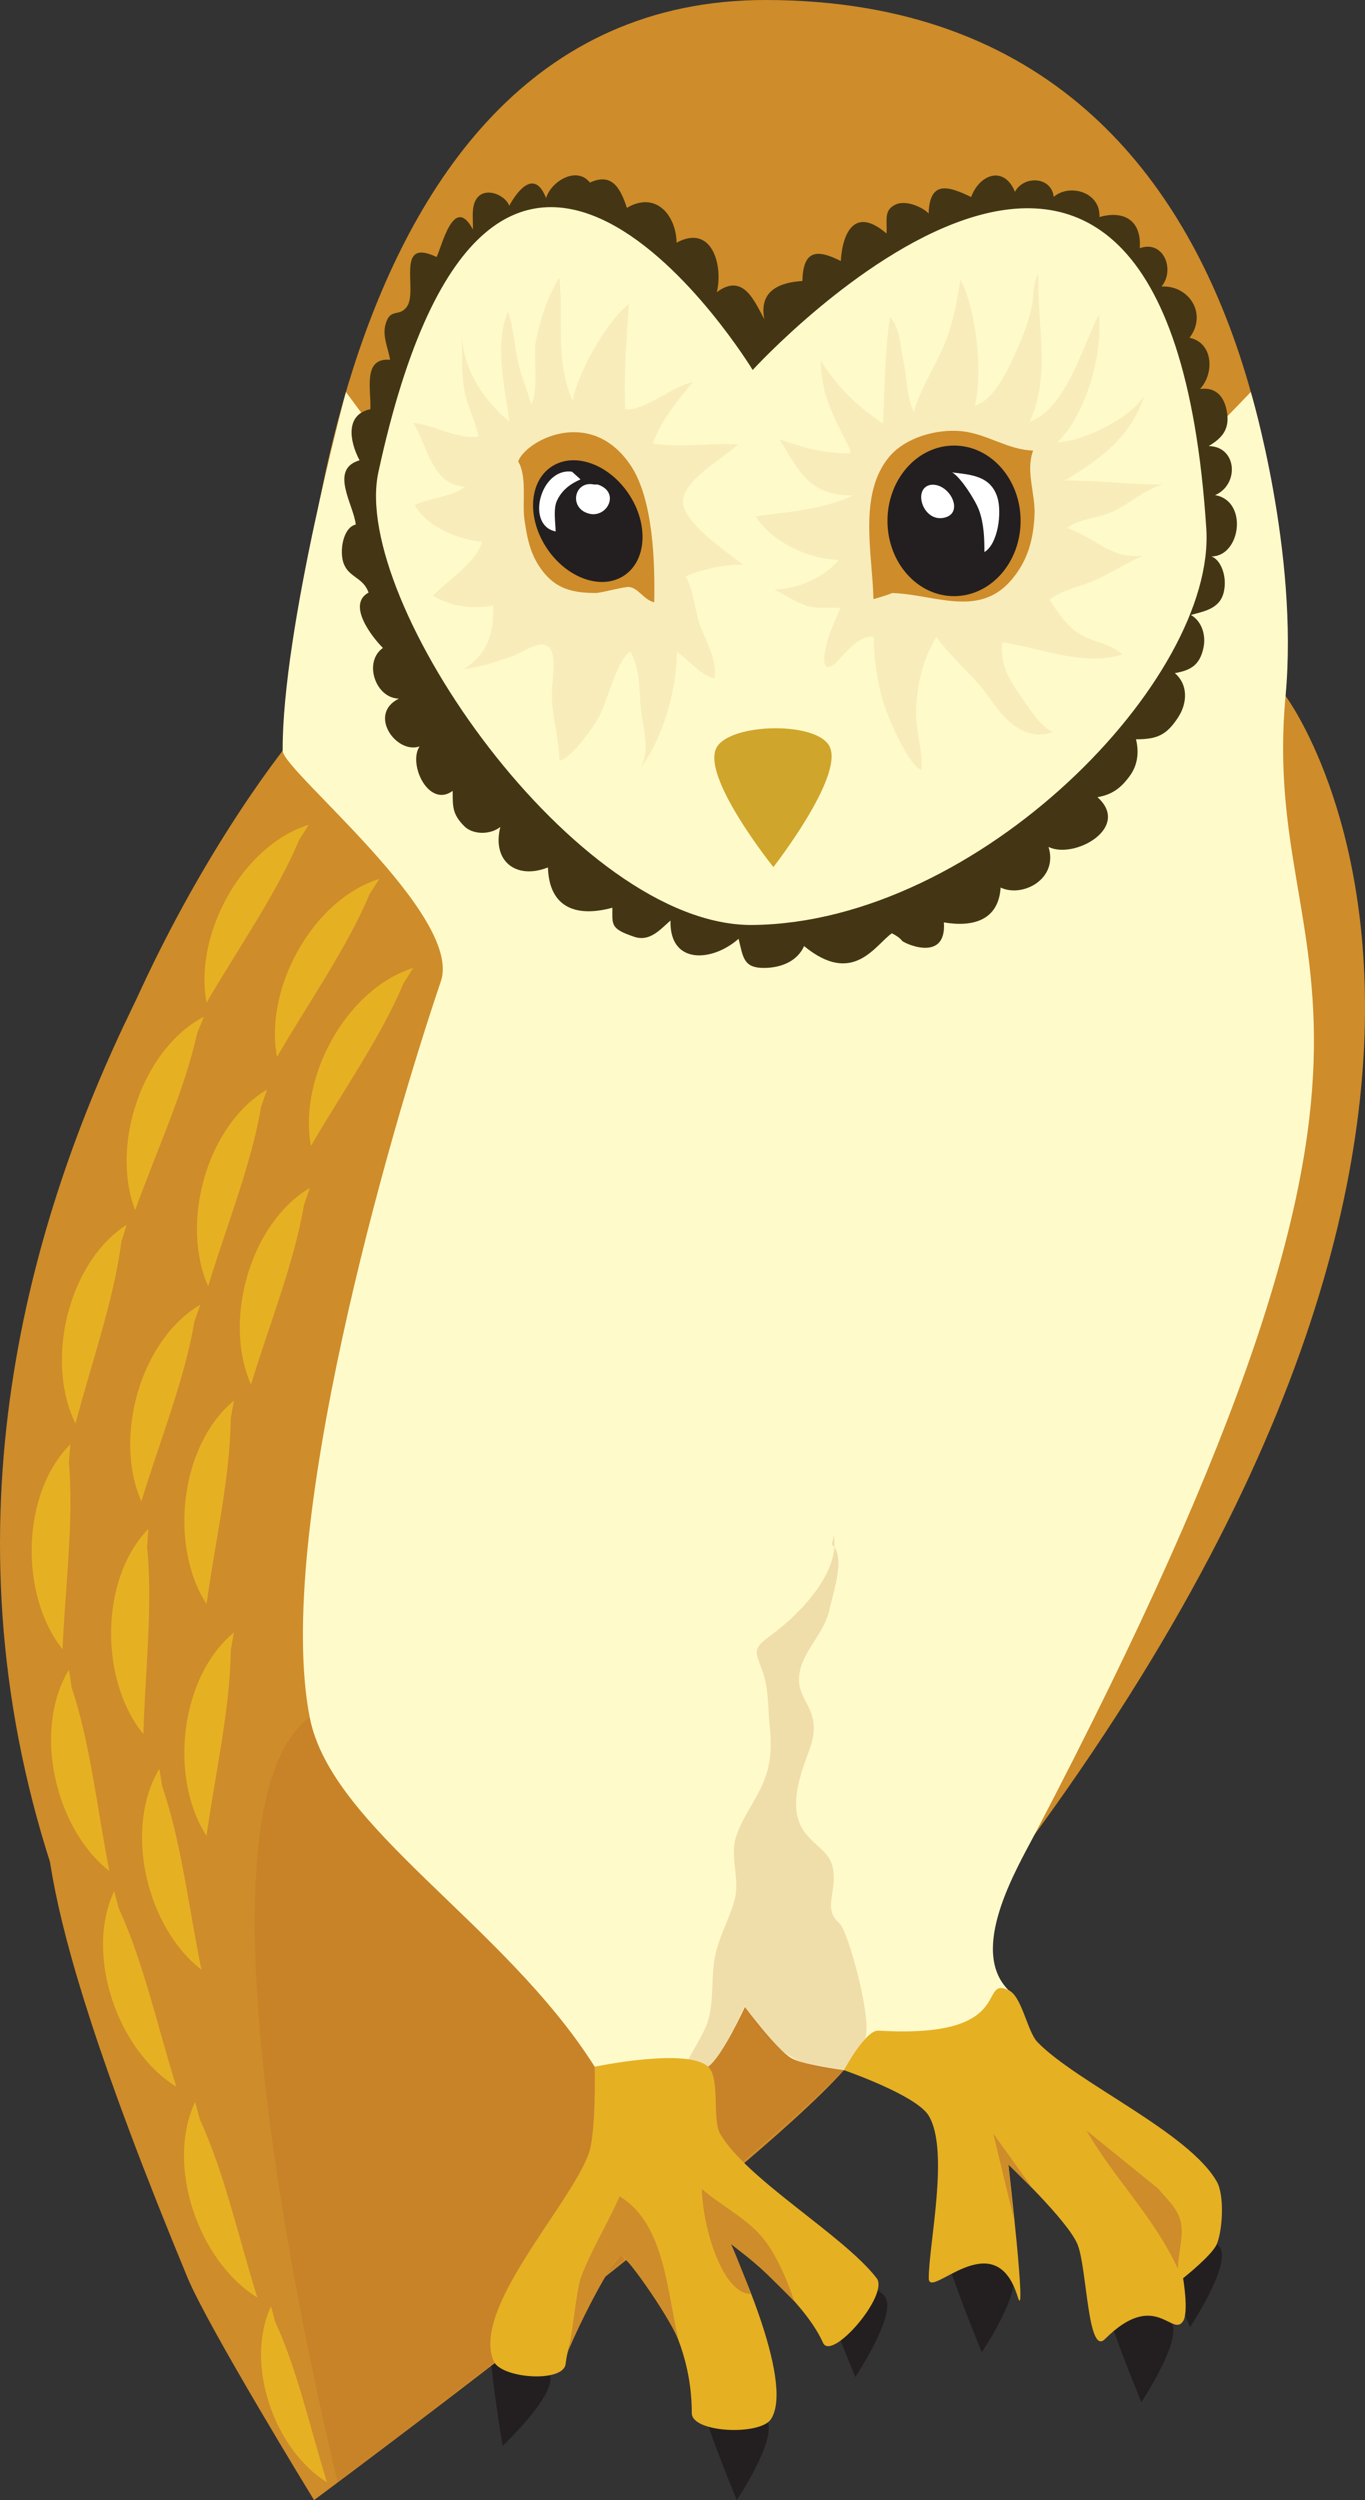 <?xml version="1.0" encoding="UTF-8" standalone="no"?>
<svg
   xmlns:dc="http://purl.org/dc/elements/1.1/"
   xmlns:cc="http://creativecommons.org/ns#"
   xmlns:rdf="http://www.w3.org/1999/02/22-rdf-syntax-ns#"
   xmlns:svg="http://www.w3.org/2000/svg"
   xmlns="http://www.w3.org/2000/svg"
   xmlns:sodipodi="http://sodipodi.sourceforge.net/DTD/sodipodi-0.dtd"
   xmlns:inkscape="http://www.inkscape.org/namespaces/inkscape"
   version="1.1"
   id="Layer_1"
   x="0px"
   y="0px"
   viewBox="0 0 249.962 457.749"
   enable-background="new 0 0 768.304 543.25"
   xml:space="preserve"
   sodipodi:docname="owl.svg"
   inkscape:version="0.92.4 (5da689c313, 2019-01-14)"><rect x="0" y="0" width="249.962" height="457.749" fill="#333333" stroke="none"/><defs
   id="defs573">
	
	
	
	
	
	
	
	
	
	
	
	
	
	
	
	
	
	
	
	
</defs><sodipodi:namedview
   pagecolor="#ffffff"
   bordercolor="#666666"
   borderopacity="1"
   objecttolerance="10"
   gridtolerance="10"
   guidetolerance="10"
   inkscape:pageopacity="0"
   inkscape:pageshadow="2"
   inkscape:window-width="1920"
   inkscape:window-height="1017"
   id="namedview571"
   showgrid="false"
   fit-margin-top="0"
   fit-margin-left="0"
   fit-margin-right="0"
   fit-margin-bottom="0"
   inkscape:zoom="0.3956767"
   inkscape:cx="-762.06235"
   inkscape:cy="202.52007"
   inkscape:window-x="-8"
   inkscape:window-y="-8"
   inkscape:window-maximized="1"
   inkscape:current-layer="Layer_1" />
<g
   id="g566"
   transform="translate(-137.815,-16.396)">
		<path
   style="fill:#231f20"
   inkscape:connector-curvature="0"
   id="path472"
   d="m 317.613,447.082 c 0,0 7.424,-11.127 5.555,-14.539 -1.445,-2.644 -12.482,-5.383 -11.801,-2.447 1.014,4.373 6.246,16.986 6.246,16.986 z" />
		<path
   style="fill:#231f20"
   inkscape:connector-curvature="0"
   id="path474"
   d="m 346.822,456.207 c 0,0 7.424,-11.125 5.557,-14.539 -1.447,-2.644 -12.482,-5.383 -11.803,-2.447 1.016,4.373 6.246,16.986 6.246,16.986 z" />
		<path
   style="fill:#231f20"
   inkscape:connector-curvature="0"
   id="path476"
   d="m 355.725,442.493 c 0,0 7.424,-11.127 5.555,-14.539 -1.445,-2.645 -12.482,-5.383 -11.801,-2.447 1.014,4.373 6.246,16.986 6.246,16.986 z" />
		<path
   style="fill:#231f20"
   inkscape:connector-curvature="0"
   id="path478"
   d="m 229.854,464.215 c 0,0 9.746,-9.16 8.699,-12.908 -0.812,-2.902 -10.943,-8.065 -10.943,-5.051 0,4.49 2.244,17.959 2.244,17.959 z" />
		<path
   style="fill:#231f20"
   inkscape:connector-curvature="0"
   id="path480"
   d="m 294.438,451.618 c 0,0 7.424,-11.125 5.555,-14.539 -1.445,-2.645 -12.482,-5.383 -11.802,-2.447 1.015,4.373 6.247,16.986 6.247,16.986 z" />
		<path
   style="fill:#231f20"
   inkscape:connector-curvature="0"
   id="path482"
   d="m 272.74,474.145 c 0,0 7.424,-11.127 5.557,-14.539 -1.447,-2.644 -12.483,-5.383 -11.803,-2.447 1.016,4.373 6.246,16.986 6.246,16.986 z" />
		<path
   style="fill:#ce8c2a"
   inkscape:connector-curvature="0"
   id="path484"
   d="m 191.679,151.194 c 0,0 -66.837,79.335 -46.677,183.476 2.903,14.994 -5.434,19.992 27.132,98.695 3.781,9.137 23.191,40.779 23.191,40.779 0,0 79.472,-58.908 97.034,-78.717 146.193,-164.899 80.869,-251.612 80.869,-251.612 0,0 8.146,-127.311 -95.16,-127.419 -86.29,-0.091 -86.389,134.798 -86.389,134.798 z" />
		<path
   style="fill:#ce8c2a"
   inkscape:connector-curvature="0"
   id="path486"
   d="m 218.195,199.461 c -39.889,82.838 -8.143,258.151 -19.583,245.202 -119.737,-135.524 -29.147,-258.91 -9.035,-290.815 0,0 33.223,36.051 28.618,45.613 z" />
		<path
   style="fill:#e6b023"
   inkscape:connector-curvature="0"
   id="path488"
   d="m 175.159,202.541 c -11.42,5.986 -17.149,23.655 -12.592,35.428 3.584,-10.049 9.084,-21.977 11.337,-32.349" />
		<path
   style="fill:#e6b023"
   inkscape:connector-curvature="0"
   id="path490"
   d="m 160.998,240.647 c -10.835,6.991 -14.95,25.104 -9.351,36.419 2.665,-10.331 7.067,-22.706 8.377,-33.239" />
		<path
   style="fill:#e6b023"
   inkscape:connector-curvature="0"
   id="path492"
   d="m 150.709,280.809 c -9.111,9.125 -9.3,27.699 -1.435,37.572 0.419,-10.66 2.104,-23.686 1.156,-34.258" />
		<path
   style="fill:#e6b023"
   inkscape:connector-curvature="0"
   id="path494"
   d="m 150.443,322.114 c -6.721,11.004 -2.555,29.108 7.404,36.863 -2.089,-10.463 -3.501,-23.521 -6.899,-33.576" />
		<path
   style="fill:#e6b023"
   inkscape:connector-curvature="0"
   id="path496"
   d="m 158.718,362.639 c -5.475,11.676 0.649,29.213 11.398,35.83 -3.223,-10.17 -6.057,-22.994 -10.536,-32.617" />
		<path
   style="fill:#e6b023"
   inkscape:connector-curvature="0"
   id="path498"
   d="m 173.546,401.233 c -5.475,11.674 0.649,29.213 11.398,35.83 -3.223,-10.172 -6.057,-22.996 -10.536,-32.619" />
		<path
   style="fill:#e6b023"
   inkscape:connector-curvature="0"
   id="path500"
   d="m 187.453,438.655 c -4.927,10.508 0.584,26.293 10.258,32.248 -2.901,-9.154 -5.451,-20.695 -9.482,-29.357" />
		<path
   style="fill:#e6b023"
   inkscape:connector-curvature="0"
   id="path502"
   d="m 194.374,167.389 c -12.308,3.845 -21.108,20.202 -18.733,32.601 5.326,-9.245 12.872,-19.995 16.946,-29.796" />
		<path
   style="fill:#e6b023"
   inkscape:connector-curvature="0"
   id="path504"
   d="m 207.272,177.315 c -12.308,3.845 -21.108,20.202 -18.733,32.601 5.326,-9.245 12.872,-19.995 16.946,-29.796" />
		<path
   style="fill:#e6b023"
   inkscape:connector-curvature="0"
   id="path506"
   d="m 213.494,193.615 c -12.307,3.845 -21.108,20.202 -18.732,32.601 5.326,-9.245 12.872,-19.995 16.946,-29.796" />
		<path
   style="fill:#e6b023"
   inkscape:connector-curvature="0"
   id="path508"
   d="m 186.73,215.877 c -11.104,6.553 -15.938,24.487 -10.794,36.017 3.075,-10.217 7.967,-22.406 9.695,-32.878" />
		<path
   style="fill:#e6b023"
   inkscape:connector-curvature="0"
   id="path510"
   d="m 194.576,233.886 c -11.104,6.553 -15.938,24.487 -10.794,36.018 3.075,-10.218 7.967,-22.407 9.695,-32.879" />
		<path
   style="fill:#e6b023"
   inkscape:connector-curvature="0"
   id="path512"
   d="m 174.505,255.264 c -11.104,6.553 -15.938,24.488 -10.794,36.017 3.075,-10.217 7.967,-22.406 9.695,-32.878" />
		<path
   style="fill:#e6b023"
   inkscape:connector-curvature="0"
   id="path514"
   d="m 164.985,296.317 c -8.982,9.25 -8.912,27.824 -0.909,37.588 0.27,-10.666 1.773,-23.713 0.677,-34.271" />
		<path
   style="fill:#e6b023"
   inkscape:connector-curvature="0"
   id="path516"
   d="m 180.663,272.822 c -9.942,8.21 -11.909,26.681 -5.024,37.263 1.438,-10.572 4.362,-23.377 4.43,-33.989" />
		<path
   style="fill:#e6b023"
   inkscape:connector-curvature="0"
   id="path518"
   d="m 180.663,315.274 c -9.942,8.211 -11.909,26.68 -5.024,37.264 1.438,-10.572 4.362,-23.377 4.43,-33.992" />
		<path
   style="fill:#e6b023"
   inkscape:connector-curvature="0"
   id="path520"
   d="m 167,340.229 c -6.63,11.059 -2.317,29.125 7.707,36.801 -2.175,-10.445 -3.694,-23.49 -7.174,-33.52" />
		<path
   style="opacity:0.3;fill:#b86e29"
   inkscape:connector-curvature="0"
   id="path522"
   d="m 194.528,330.821 c -25.334,18.676 5.145,140.082 5.145,140.082 0,0 69.585,-52.373 92.687,-75.475 18.361,-18.363 -76.929,-80.019 -97.832,-64.607 z" />
		<path
   style="fill:#fffaca"
   inkscape:connector-curvature="0"
   id="path524"
   d="m 274.217,383.854 c 0,0 -4.137,9.051 -6.734,10.941 -4.196,3.055 -17.99,4.389 -20.764,0 -16.562,-26.209 -48.24,-43.717 -52.191,-63.975 -6.551,-33.584 14.451,-106.585 24.016,-134.743 4.117,-12.122 -28.949,-38.556 -28.967,-42.23 -0.109,-22.239 11.588,-65.677 11.588,-65.677 l 5.441,7.356 c 0,0 -6.024,86.533 75.368,89.82 63.499,2.564 72.825,-84.663 72.825,-84.663 l 12.065,-12.513 c 0,0 8.803,29.298 6.365,55.645 -4.916,53.144 33.926,56.156 -45.959,208.476 -3.352,6.393 -12.121,21.141 -4.789,28.473 4.406,4.408 -14.645,7.953 -19.865,11.354 -2.014,1.312 -10.256,3.311 -10.256,3.311 0,0 -7.508,-0.959 -9.641,-2.209 -2.73,-1.598 -8.502,-9.365 -8.502,-9.365 z" />
		<path
   style="opacity:0.2;fill:#b86e29"
   inkscape:connector-curvature="0"
   id="path526"
   d="m 290.496,297.52 c 1.225,6.832 -6.413,14.551 -11.396,18.195 -3.621,2.647 -3.015,2.863 -1.586,6.871 1.057,2.965 0.915,6.566 1.25,9.797 0.426,4.101 0.242,7.254 -1.424,10.955 -1.463,3.246 -4.213,6.801 -4.944,10.166 -0.716,3.295 0.82,7.135 0.024,10.398 -0.906,3.711 -3.192,7.383 -3.805,11.465 -0.574,3.822 -0.049,7.551 -1.249,11.34 -0.771,2.434 -4.454,7.856 -5.14,10.143 2.268,-1.188 4.758,2.664 11.936,-13.152 3.154,6.248 9.914,12.221 18.197,11.73 3.662,-0.217 1.291,-2.768 3.658,-5.469 2.008,-2.293 -2.852,-19.992 -4.455,-21.398 -2.752,-2.412 -1.057,-4.715 -1.066,-8.381 -0.01,-4.496 -2.583,-4.963 -5.095,-8.018 -3.278,-3.99 -1.415,-9.902 0.317,-14.49 0.875,-2.316 1.52,-4.502 0.846,-6.963 -0.685,-2.504 -2.558,-4.26 -2.438,-7.041 0.203,-4.668 4.684,-8.027 5.627,-12.721 0.56,-2.799 3.039,-9.65 0.408,-11.75" />
		<path
   style="fill:#e6b023"
   inkscape:connector-curvature="0"
   id="path528"
   d="m 246.719,394.795 c 0,0 0.287,12.24 -1.123,15.994 -3.664,9.756 -21.422,28.268 -17.396,37.881 1.355,3.232 12.778,4.043 13.188,0.56 1.123,-9.541 10.102,-19.922 10.102,-19.922 0,0 13.006,10.662 13.006,28.9 0,3.635 12.488,4.154 14.494,1.123 4.571,-6.912 -7.576,-32.27 -7.576,-32.27 0,0 13.188,9.541 17.116,18.279 1.575,3.506 12.165,-8.779 9.821,-11.824 -6.047,-7.857 -23.688,-17.99 -28.621,-26.377 -1.592,-2.705 0.047,-10.205 -2.246,-12.346 -3.793,-3.545 -20.764,0 -20.764,0 z" />
		<path
   style="fill:#e6b023"
   inkscape:connector-curvature="0"
   id="path530"
   d="m 322.481,380.764 c 2.492,1.119 3.426,7.582 5.33,9.541 7.252,7.451 27.697,16.492 32.832,25.535 1.41,2.484 1.084,8.781 0,11.424 -0.836,2.033 -6.174,6.254 -6.174,6.254 0,0 1.059,6.201 0,7.856 -1.978,3.094 -5.09,-5.932 -14.31,3.289 -3.203,3.203 -3.279,-13.23 -5.051,-17.398 -1.887,-4.432 -12.627,-14.551 -12.627,-14.551 0,0 3.457,29.963 1.684,24.172 -4.209,-13.75 -16.275,0.787 -16.275,-3.367 0,-6.254 3.816,-23.361 0,-29.744 -2.262,-3.783 -15.529,-8.346 -15.529,-8.346 0,0 3.928,-7.387 6.326,-7.24 25.479,1.557 18.109,-9.976 23.795,-7.424 z" />
		<polygon
   style="fill:#ce8c2a"
   id="polygon532"
   points="322.481,412.713 326.969,417.163 319.709,407.032 323.471,422.67 " />
		<path
   style="fill:#ce8c2a"
   inkscape:connector-curvature="0"
   id="path534"
   d="m 336.756,406.461 c 5.307,9.084 12.35,15.818 16.779,25.373 -0.023,-2.57 0.846,-5.176 0.652,-7.607 -0.252,-3.201 -2.379,-4.768 -4.281,-7.113" />
		<path
   style="fill:#ce8c2a"
   inkscape:connector-curvature="0"
   id="path536"
   d="m 266.361,416.518 c -0.192,6.149 3.366,19.898 9.028,19.898 -0.934,-2.17 -2.277,-6.006 -3.705,-9.152 4.885,3.943 2.684,1.566 11.583,10.465 -1.11,-3.252 -3.194,-8.707 -6.163,-12.053 -3.057,-3.443 -7.295,-5.469 -10.743,-8.488" />
		<path
   style="fill:#ce8c2a"
   inkscape:connector-curvature="0"
   id="path538"
   d="m 251.276,418.53 c -2.295,5.238 -4.995,9.422 -7.057,14.774 -0.982,2.549 -1.676,12.828 -2.832,14.826 1.334,-4.016 8.954,-19.264 10.314,-18.652 1.393,0.625 9.456,12.311 10.525,15.865 -2.258,-8.428 -2.387,-21.695 -10.951,-26.812" />
		<path
   style="fill:#443614"
   inkscape:connector-curvature="0"
   id="path540"
   d="m 245.242,50.133 c 4.476,-2.453 6.127,0.517 7.366,4.323 5.308,-3.132 9.006,1.335 9.11,6.369 6.49,-3.502 8.538,4.177 7.367,9.06 4.822,-3.582 6.842,1.594 8.697,4.953 -1.027,-5.204 2.768,-6.734 6.964,-6.99 0.151,-5.569 2.509,-5.95 7.04,-3.661 0.332,-5.462 2.705,-9.934 8.363,-5.038 0.191,-2.404 -0.619,-4.275 1.744,-5.335 1.824,-0.819 4.814,0.478 5.975,1.657 0.188,-6.158 3.699,-4.966 7.785,-3.001 1.566,-4.238 6.061,-5.779 8.02,-0.949 1.572,-2.989 6.643,-2.884 7.106,0.914 2.885,-2.481 8.598,-0.893 8.367,3.698 4.629,-1.309 7.75,0.752 7.383,5.707 4.33,-1.562 6.521,3.905 3.998,7.014 5.049,-0.248 8.422,5.025 5.119,9.389 4.354,0.907 4.576,6.507 1.928,9.368 3.236,-0.411 4.662,1.795 4.994,4.761 0.352,3.155 -1.588,4.57 -3.402,5.699 5.195,0.073 5.633,7.05 1.158,8.977 6.094,1.051 4.705,11.23 -0.68,11.23 1.666,0.532 2.986,3.61 2.252,6.61 -0.768,3.134 -3.949,3.48 -5.998,4.108 1.945,1.091 2.793,3.644 2.311,5.949 -0.668,3.194 -2.279,4.171 -5.262,4.696 2.457,2.065 2.311,5.472 0.645,8.043 -2.119,3.272 -3.816,4.073 -7.752,4.073 0.58,2.33 0.322,4.686 -1.113,6.672 -1.697,2.35 -3.359,3.48 -5.941,3.923 6.225,5.59 -4.266,11.431 -8.961,9.109 1.824,5.875 -4.752,9.343 -8.773,7.442 -0.381,6.06 -5.166,7.275 -10.391,6.377 0.545,7.658 -7.76,3.63 -7.703,3.31 -0.375,-0.497 -1.246,-1.044 -1.824,-1.316 -3.068,2.15 -7.09,9.738 -16.074,2.34 -1.203,2.727 -4.125,4.003 -7.392,4.003 -3.78,5e-4 -3.78,-2.066 -4.603,-5.336 -4.865,4.297 -12.702,4.75 -12.461,-3.343 -1.857,1.577 -3.742,3.96 -6.664,2.973 -4.361,-1.473 -3.988,-2.156 -3.988,-5.32 -6.399,1.761 -11.563,0.176 -11.801,-7.374 -5.828,2.308 -10.28,-1.159 -8.716,-7.411 -1.874,1.483 -5.046,1.415 -6.582,-0.12 -2.224,-2.224 -2.14,-3.61 -2.14,-6.484 -4.401,3.211 -8.225,-4.911 -6.068,-8.145 -4.244,1.484 -9.563,-5.894 -3.789,-8.748 -4.299,-0.079 -6.534,-6.732 -2.925,-9.279 -2.035,-2.049 -6.633,-7.957 -2.623,-10.143 -1.015,-2.834 -3.611,-2.715 -4.576,-5.361 -0.796,-2.183 -0.119,-6.56 2.23,-7.09 -0.367,-3.607 -4.936,-10.133 0.694,-11.759 -1.915,-3.628 -2.581,-8.404 1.98,-9.359 0.175,-3.518 -1.48,-9.473 3.612,-9.052 -0.312,-2.01 -1.398,-4.148 -0.88,-6.3 0.808,-3.347 2.525,-1.389 3.971,-3.438 2.062,-2.923 -2.282,-12.766 5.421,-9.075 0.92,-1.716 3.121,-11.674 6.649,-5.038 0.109,-1.92 -0.535,-4.967 1.317,-6.292 1.698,-1.215 4.633,0.128 5.345,1.935 1.494,-2.735 4.635,-6.819 6.738,-1.399 1.119,-3.489 6.348,-6.137 8.438,-2.188" />
		<path
   style="fill:#fffaca"
   inkscape:connector-curvature="0"
   id="path542"
   d="m 275.649,84.138 c 0,0 75.807,-83.064 83.064,29.032 1.781,27.519 -41.654,72.16 -83.064,72.581 -32.258,0.328 -73.653,-59.266 -68.548,-82.874 20.968,-96.964 68.548,-18.739 68.548,-18.739 z" />
		<path
   style="opacity:0.1;fill:#b86e29"
   inkscape:connector-curvature="0"
   id="path544"
   d="m 293.514,98.741 c -2.777,-5.532 -5.416,-10.037 -5.389,-16.325 3.066,4.937 6.613,8.287 11.381,11.539 0.293,-6.463 0.359,-13.1 1.283,-19.502 1.895,2.038 1.793,5.113 2.428,7.785 0.56,2.356 0.688,7.622 1.965,9.459 1.342,-4.47 3.988,-8.341 5.682,-12.54 1.543,-3.828 2.17,-7.596 2.838,-11.565 2.887,5.499 4.117,16.806 2.65,23.069 3.674,-1.015 6.338,-7.233 7.75,-10.376 1.139,-2.536 2.096,-5.156 2.672,-7.775 0.381,-1.734 0.211,-4.684 1.209,-5.941 -0.342,9.333 2.373,18.113 -1.584,27.025 6.619,-2.3 9.77,-14.127 12.646,-19.573 0.732,7.216 -2.293,18.109 -7.553,23.328 4.771,-0.143 13.252,-4.321 15.93,-8.563 -2.73,7.865 -8.02,11.518 -14.586,15.586 5.859,-0.062 11.9,0.771 17.908,0.732 -3.004,0.824 -5.875,3.278 -8.605,4.71 -2.635,1.382 -6.82,1.552 -8.986,3.269 5.043,1.571 8.053,5.74 13.902,5.085 -3.207,1.381 -6.055,3.343 -9.301,4.709 -2.424,1.02 -6.01,1.745 -7.75,3.355 1.621,2.4 3.228,4.935 5.764,6.375 2.486,1.411 5.371,1.637 7.592,3.604 -7.086,2.264 -14.726,-1.114 -21.988,-2.238 -0.457,3.619 1.018,6.581 2.982,9.354 1.512,2.135 3.963,6.226 6.344,7.12 -5.176,1.712 -8.707,-2.035 -11.457,-5.949 -1.783,-2.539 -3.219,-3.986 -5.295,-6.135 -1.502,-1.555 -3.475,-3.686 -4.668,-5.327 -2.439,4.071 -3.449,8.284 -3.695,13.056 -0.205,3.992 1.301,7.756 0.955,11.295 -2.385,-1.037 -5.592,-8.516 -6.562,-11.21 -1.34,-3.722 -2.205,-9.104 -2.154,-13.191 -2.691,-0.306 -5.012,2.768 -6.729,4.55 -1.35,1.403 -2.711,1.6 -2.253,-1.517 0.468,-3.181 1.704,-5.436 2.88,-8.331 -2.318,-0.164 -4.266,0.34 -6.587,-0.517 -1.853,-0.684 -3.782,-1.947 -5.597,-2.877 3.936,0.168 9.477,-2.289 11.867,-5.388 -5.523,-0.139 -12.05,-3.13 -15.211,-7.954 6.394,-0.953 11.73,-1.097 17.875,-3.848 -8.027,0.12 -9.895,-4.415 -13.508,-10.249 4.646,1.541 7.934,2.557 12.955,2.557" />
		<path
   style="opacity:0.1;fill:#b86e29"
   inkscape:connector-curvature="0"
   id="path546"
   d="m 234.515,91.03 c 2.265,-1.495 0.913,-9.345 1.417,-12.068 0.719,-3.888 2.205,-8.35 4.296,-11.74 0.901,7.471 -0.87,15.181 2.442,22.515 0.877,-4.72 5.903,-14.19 10.306,-17.693 -0.384,6.38 -0.99,12.772 -0.644,19.271 3.441,0.418 8.633,-4.254 12.316,-4.918 -3.014,3.717 -5.6,6.729 -7.314,11.205 4.981,0.802 10.54,-0.151 15.611,0.191 -2.41,2.296 -9.398,6.102 -10.035,9.99 -0.644,3.921 8.003,9.65 10.976,12.026 -3.097,-0.181 -7.684,0.879 -10.516,2.12 1.539,2.553 1.66,6.686 2.897,9.664 1.151,2.769 2.859,5.936 2.39,8.998 -2.568,-0.497 -4.691,-3.396 -6.932,-4.867 0.129,6.61 -2.625,16.402 -6.705,21.311 1.834,-2.819 0.719,-6.684 0.269,-9.938 -0.564,-4.073 0.005,-7.741 -2.06,-11.446 -2.853,2.139 -4.061,9.472 -6.23,12.878 -1.215,1.908 -4.784,6.824 -6.737,7.147 -0.114,-4.007 -1.225,-7.66 -1.39,-11.704 -0.086,-2.14 0.984,-7.312 -0.404,-8.949 -1.563,-1.842 -4.775,0.835 -7.029,1.599 -2.846,0.966 -5.711,1.926 -8.641,2.276 4.365,-2.919 5.461,-6.438 5.32,-11.621 -4.049,0.678 -7.521,0.185 -11.011,-1.803 2.772,-2.911 7.684,-5.833 9,-9.831 -4.37,-0.549 -9.913,-2.556 -12.368,-6.78 2.971,-1.42 6.564,-1.331 9.275,-3.362 -6.19,-0.288 -6.936,-7.628 -9.512,-11.663 3.805,0.311 7.774,2.994 11.916,2.496 -0.498,-2.907 -2.175,-5.772 -2.648,-8.92 -0.51,-3.396 -0.325,-6.913 -0.325,-10.369 -0.199,6.511 3.825,12.596 8.675,16.564 -0.847,-6.098 -2.838,-14.3 -0.286,-20.186 1.058,2.946 1.193,6.674 2.012,9.968 0.626,2.519 1.79,5.025 2.339,7.638" />
		<path
   style="fill:#ce8c2a"
   inkscape:connector-curvature="0"
   id="path548"
   d="m 232.705,100.877 c 1.406,-3.86 13.223,-10.118 20.535,0.638 4.262,6.269 4.519,18.136 4.375,25.155 -1.901,-0.437 -2.853,-2.588 -4.595,-2.806 -0.785,-0.099 -5.163,1.102 -6.094,1.102 -4.142,5e-4 -7.238,-0.708 -9.788,-4.064 -2.17,-2.853 -2.734,-5.667 -3.273,-9.287 -0.472,-3.165 0.519,-7.943 -1.16,-10.739" />
		
			<ellipse
   style="fill:#231f20"
   id="ellipse550"
   ry="11.98"
   rx="8.997"
   cy="111.823"
   cx="245.42"
   transform="matrix(0.83,-0.558,0.558,0.83,-20.642,155.94)" />
		<path
   style="fill:#ffffff"
   inkscape:connector-curvature="0"
   id="path552"
   d="m 246.582,105.107 c -3.351,-0.71 -4.518,3.612 -1.676,5.044 3.762,1.896 6.869,-3.594 2.347,-5.044" />
		<path
   style="fill:#ffffff"
   inkscape:connector-curvature="0"
   id="path554"
   d="m 242.56,102.761 c -5.79,-0.807 -8.55,9.839 -2.993,10.935 -0.038,-1.644 -0.457,-4.089 0.221,-5.588 0.846,-1.868 2.343,-3.079 4.332,-3.941" />
		<path
   style="fill:#ce8c2a"
   inkscape:connector-curvature="0"
   id="path556"
   d="m 300.621,124.966 c 7.851,0 16.227,4.782 22.354,-2.329 3.031,-3.518 4.07,-7.432 4.281,-11.893 0.19,-4.003 -1.67,-8.013 -0.254,-11.855 -4.615,-0.114 -8.428,-3.051 -13.025,-3.534 -4.613,-0.484 -10.336,1.137 -13.291,4.644 -5.793,6.872 -3.08,17.944 -2.924,26.09 1.086,-0.305 2.531,-0.719 3.439,-1.123" />
		<ellipse
   style="fill:#231f20"
   id="ellipse558"
   ry="13.786"
   rx="12.19"
   cy="111.761"
   cx="312.52" />
		<path
   style="fill:#ffffff"
   inkscape:connector-curvature="0"
   id="path560"
   d="m 308.264,105.166 c -3.381,0.584 -1.5,6.792 2.352,6.04 3.953,-0.771 1.111,-6.452 -2.352,-6.04" />
		<path
   style="fill:#ffffff"
   inkscape:connector-curvature="0"
   id="path562"
   d="m 312.176,102.896 c 1.475,0.762 4.24,5.043 4.928,6.929 0.887,2.439 0.981,5.106 0.981,7.644 2.502,-1.484 3.215,-7.226 2.387,-9.954 -1.227,-4.038 -4.893,-4.204 -8.295,-4.619 1.762,1.112 -0.377,-0.308 0,0" />
		<path
   style="fill:#cfa52b"
   inkscape:connector-curvature="0"
   id="path564"
   d="m 269.131,153.109 c 2.767,-4.348 18.387,-4.647 20.615,0 2.631,5.485 -10.308,22.041 -10.308,22.041 0,0 -13.573,-16.909 -10.308,-22.041 z" />
	</g>
</svg>